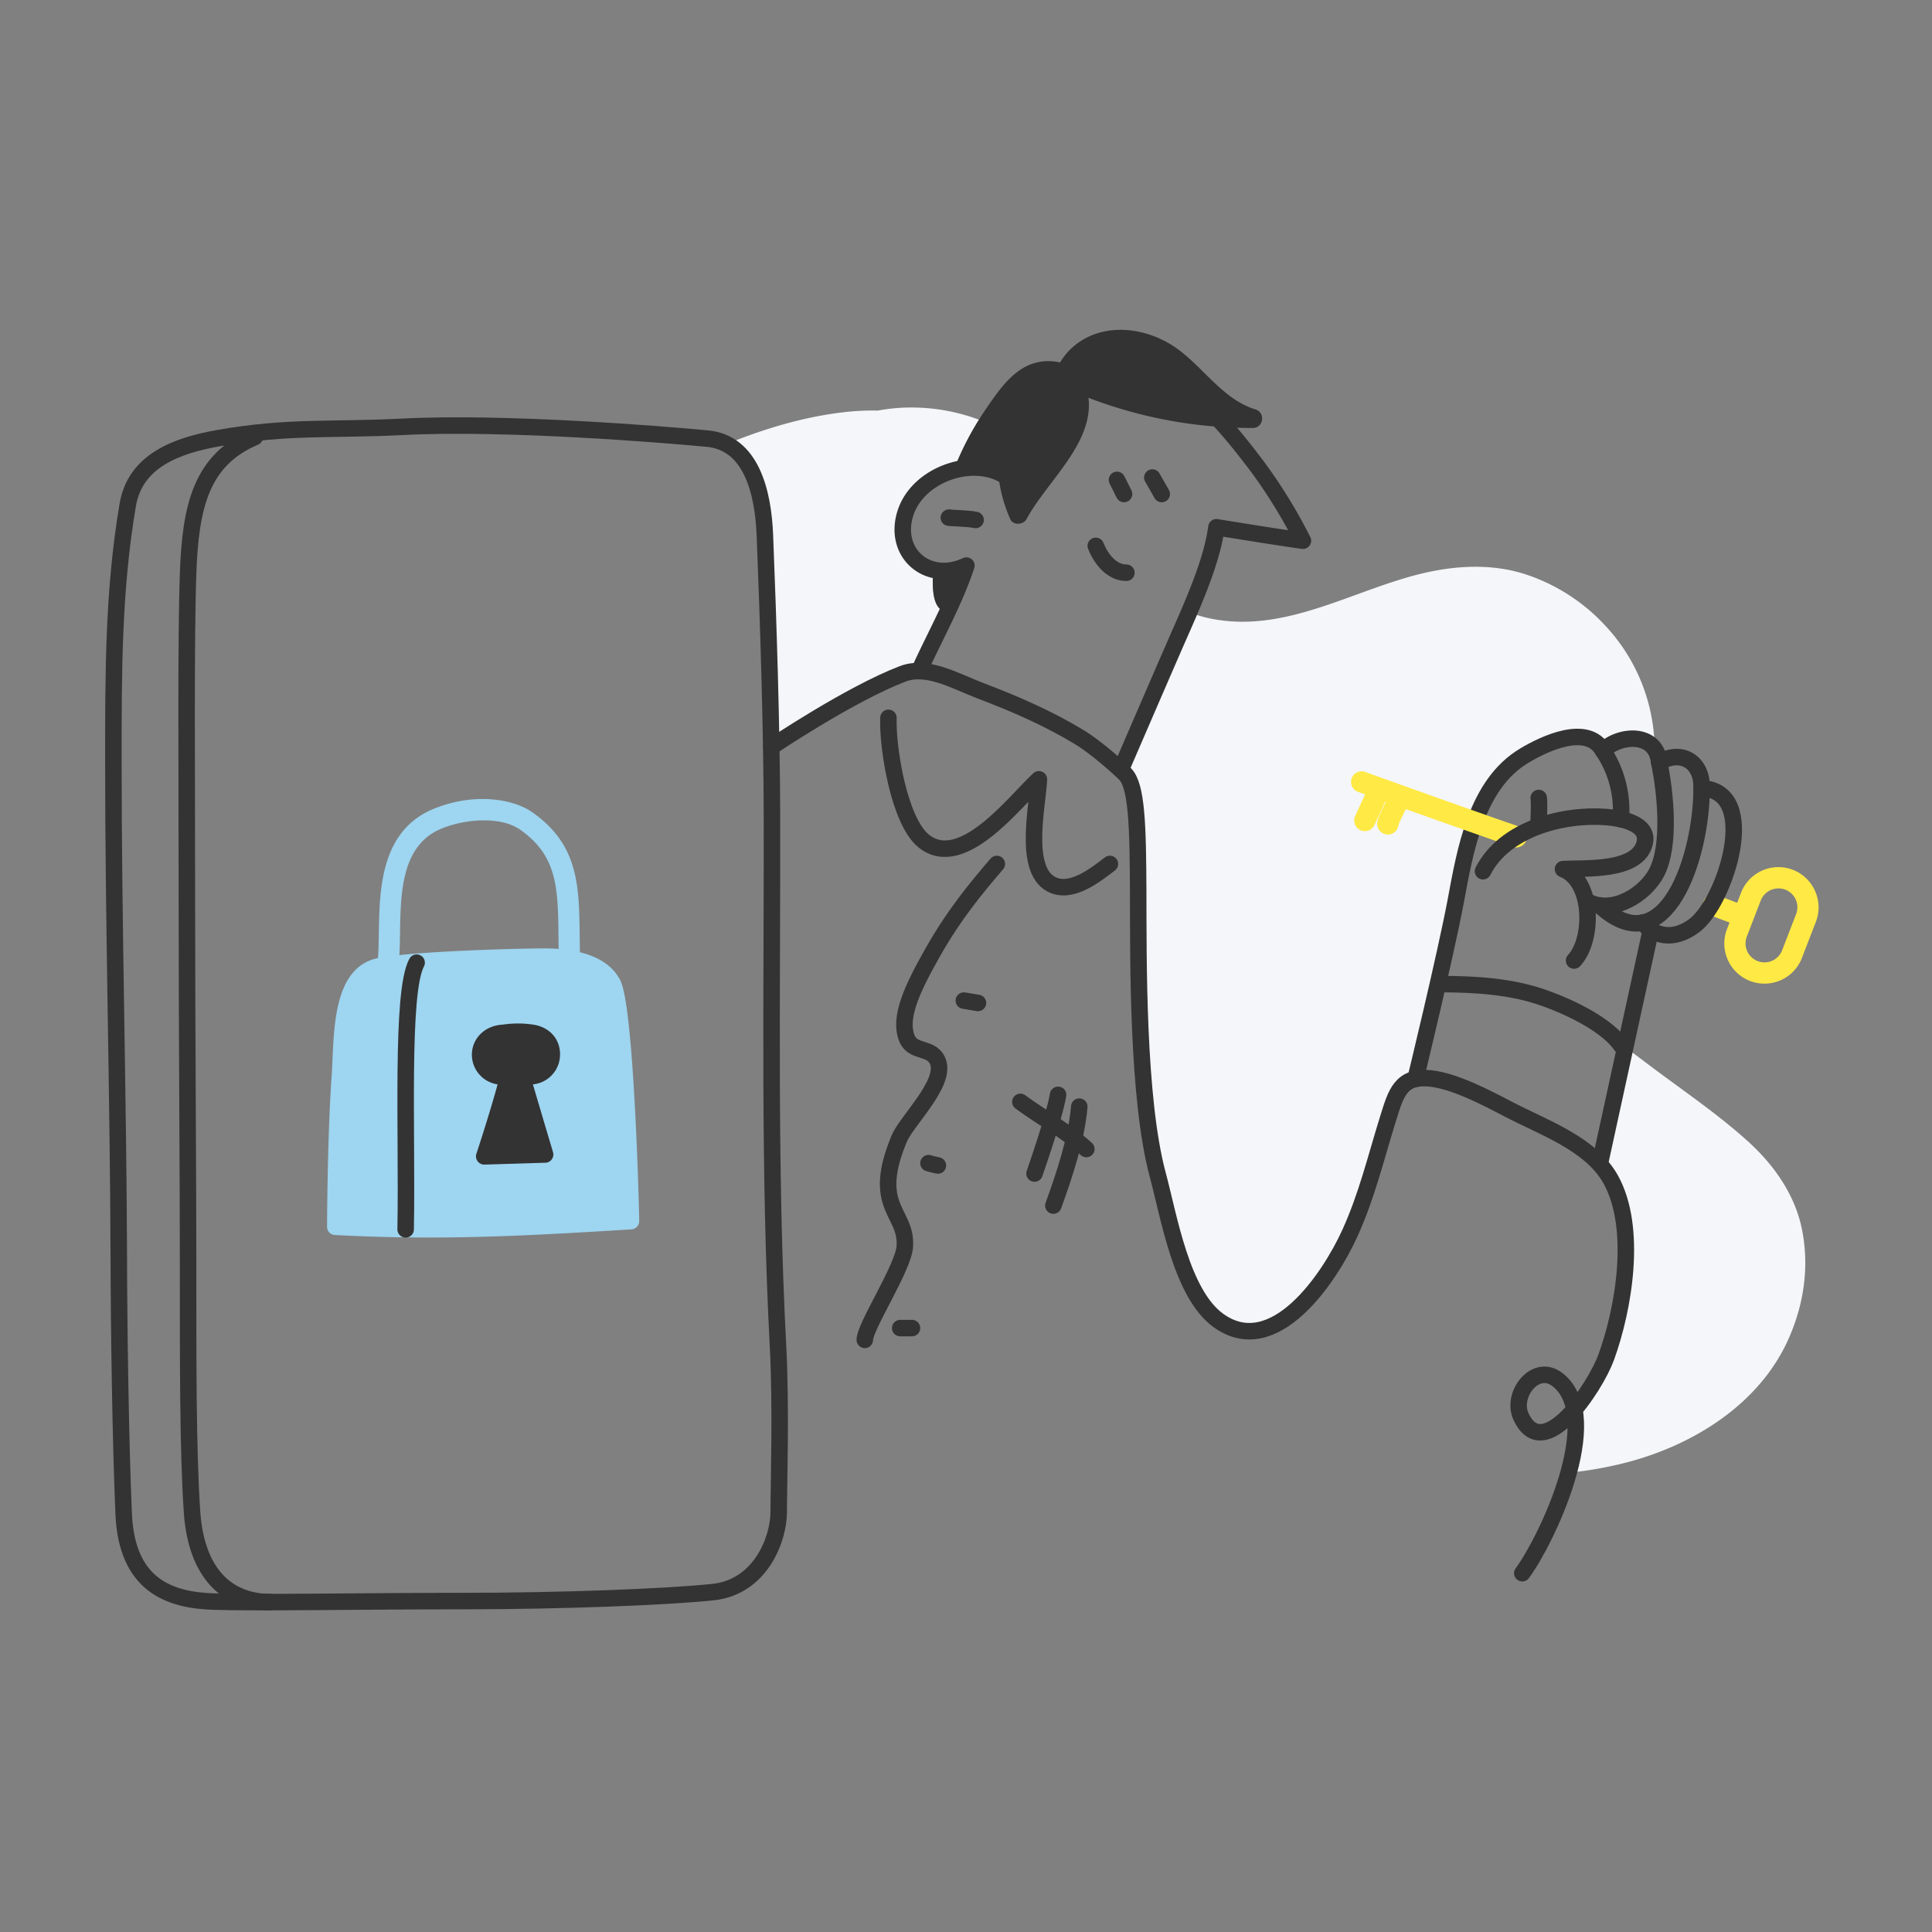 <svg xmlns="http://www.w3.org/2000/svg" viewBox="0 0 820 820"><rect x="0" y="0" width="820" height="820" fill="#808080" stroke="none"/><defs><style>.cls-1{fill:#f4f6f9;}.cls-2{fill:#ffe945;}.cls-3{fill:none;stroke:#333;stroke-linecap:round;stroke-linejoin:round;stroke-width:7px;}.cls-4{fill:#333;}.cls-5{fill:#9ed5f0;}</style></defs><g id="CHARACTERS"><g id="Unlock"><g id="BG"><path class="cls-1" d="M324.66,227.15c1.09,27.07,2.18,59.84,2.7,89.81h0s33.18-22.34,55.76-31a18.24,18.24,0,0,1,6.51-1.18l1.44-2.08c3.49-7.56,7.36-15.1,11-22.8-5.55-.78-6.1-7.94-6.13-12.91,0-1.73,0-3.47.1-5.2h0c-9.48-2.4-15.54-12.25-11.69-24.09,2.91-9,11.2-15.45,20.39-18a127.38,127.38,0,0,1,10.8-21.56,82.18,82.18,0,0,0-34.22-5,81,81,0,0,0-8.71,1.12,105.85,105.85,0,0,0-14.67.72c-17.09,2-33.62,7-49.6,13.5C320.39,194.7,324.05,211.75,324.66,227.15Z"/><path class="cls-1" d="M513.07,262.38a51.54,51.54,0,0,1-8.36-2.57c-2.48,5.8-5,11.37-7.16,16.38C491,291.25,476,326,476,326l-.29.74c.81.74,1.44,1.35,1.82,1.73,5,5,5.47,22,5.57,50s-.46,87.59,8.29,120.09c4.85,18,10.05,50.44,25.68,61.82,23.69,17.26,47.3-18.07,55.85-36.92,7.28-16,11.05-32.07,16.2-48.58,2.72-8.71,4.52-15.36,11.7-17,0,0,12.59-51.78,17.06-75.44,4-21.49,8.68-49.6,29.16-61.78,8.34-5,26.69-13.78,33.33-2.1,5.89-5.77,17.26-7.37,21.91-.71a77.48,77.48,0,0,0-20.87-52.22,80.14,80.14,0,0,0-33.68-21.79C633,239,617.2,240,602.33,243.7,572.91,251.09,544.51,269.19,513.07,262.38Z"/><path class="cls-1" d="M765,522.76c-2.79-15.22-11.86-28.16-23.17-38.38-12.86-11.63-27.5-21.5-41.34-31.91l-10.7-8.05-10.74,49.26-.12.4a35,35,0,0,1,4.73,6.55c11.34,20.58,5.49,54.81-2,75.39-2,5.43-7.31,14.94-13.5,22.15,1.49,7.76.19,17.3-2.46,26.9a161.92,161.92,0,0,0,25.41-4.55c28.33-7.56,56.17-25.06,68.23-52.79C765.57,553.47,767.85,538.12,765,522.76Z"/></g><g id="Character"><path class="cls-2" d="M770.39,378.23a17,17,0,0,0-31.47.76l-1.61,4.18c-2.07-.79-5-1.89-8.46-3.2a4.5,4.5,0,1,0-3.17,8.43l8.39,3.16L733,394.31a17,17,0,1,0,31.79,12.28l5.92-15.33A16.92,16.92,0,0,0,770.39,378.23ZM762.31,388l-5.91,15.32a8,8,0,0,1-15-5.79l5.91-15.32a8.06,8.06,0,0,1,7.51-5.14A8,8,0,0,1,762.31,388Z"/><path class="cls-3" d="M327.37,317s33.18-22.34,55.76-31c10.42-4,22.54,3.19,32.95,7.15,14.72,5.6,28.59,11.6,42,19.71,7.42,4.49,17.29,13.47,19.43,15.62,5,5,5.47,22,5.57,50s-.46,87.59,8.29,120.09c4.85,18,10.05,50.44,25.68,61.82,23.69,17.26,47.3-18.07,55.85-36.92,7.28-16,11.05-32.07,16.2-48.58,3.38-10.82,5.33-18.48,18-17.17,10.24,1.06,24,8.27,33,13,14.64,7.73,35.14,14.6,43.61,30,11.34,20.57,5.49,54.8-2,75.38-4.51,12.4-26.6,46.15-36.2,25-4.19-9.22,6.24-22.9,15.65-15.45,20.36,16.12-5.09,68.68-15.06,82.07"/><path class="cls-3" d="M377.08,304.68c-.47,12.42,4.43,43.72,14.95,52.25,16.34,13.24,39.05-17.22,48.92-26.17-.49,10.92-6.78,37.95,5.13,44.47,8.45,4.62,19-4,25-8.55"/><path class="cls-3" d="M423.08,366.68C414,377.26,404.86,388.36,396,404s-14.72,28.05-11,36.89c2.65,6.25,10.78,3.12,13.16,9.94,3.25,9.3-13.5,25-16.6,32.63-3.56,8.75-6.18,18-3.52,26.46,2.24,7.09,6.45,10.83,6,19-.44,8.93-17,34-17,39.77"/><line class="cls-3" x1="409.08" y1="424.68" x2="415.08" y2="425.68"/><path class="cls-3" d="M394.08,493.68c1.4.4,2.55.69,4,1"/><path class="cls-3" d="M382.08,563.68h5"/><path class="cls-3" d="M433.08,467.68c9.35,6.86,19.48,12.26,28,20"/><path class="cls-3" d="M458.08,469.68c-1.17,13.67-6.26,28.94-11,42"/><path class="cls-3" d="M449.08,464.68c-1.36,8.76-10,33.41-10,33.41"/><path class="cls-3" d="M600.8,457.9s12.59-51.78,17.06-75.44c4-21.49,8.68-49.6,29.16-61.78,8.34-5,26.69-13.78,33.33-2.1,7.19-7.05,22.6-7.89,23.87,5,9.33-5.6,18.35-.3,18,11,25.44,1.14,9.84,48.53-3,58.19-9.25,6.94-17.33,4.38-22-1.17"/><line class="cls-3" x1="679.08" y1="493.68" x2="700.65" y2="394.74"/><path class="cls-3" d="M611.08,417.68c15.69,0,30.58,1.06,44,5.78s27.51,12.29,33,20.29"/><path class="cls-3" d="M653.08,338.68c.4,3.47-.14,9.15,0,11"/><path class="cls-3" d="M680.35,318.58a45.38,45.38,0,0,1,7.56,29.12"/><path class="cls-3" d="M704.22,323.58c2.8,13.65,4.81,35.48-1.14,46.84-4.83,9.21-18.62,17.89-29.15,12.26"/><path class="cls-3" d="M722.22,334.6c0,29-15.28,75.49-43.14,49.82"/><path class="cls-2" d="M645,350.91c-26.8-9.29-65-23.07-65.38-23.21a4.5,4.5,0,1,0-3.05,8.46l2.8,1-4.18,9.19a4.51,4.51,0,0,0,2.24,6,4.4,4.4,0,0,0,1.86.41,4.51,4.51,0,0,0,4.1-2.64l4.48-9.86.3.1c-4.31,8.51-4.11,9.66-3,11.61a4.51,4.51,0,0,0,3.9,2.24,4.38,4.38,0,0,0,2.25-.61,4.48,4.48,0,0,0,2.23-3.48c.41-1.12,1.73-3.9,3.15-6.69,13.34,4.77,31,11,45.33,16a4.5,4.5,0,1,0,3-8.5Z"/><path class="cls-3" d="M391.08,282.68c6.42-13.91,14.16-27.75,19.09-42.63-16.26,7.72-31.4-5.25-25.84-22.37,5.2-16,27.52-24.09,41.55-16.15,5.67-19.07,21-44.42,42.2-46.85,28.72-3.29,49.43,22.15,64.92,42.44a218.37,218.37,0,0,1,20,32.38c-10.73-1.48-36.71-5.72-36.71-5.72-2.16,16.42-12.07,37-18.72,52.41C491,291.25,476,326,476,326"/><path class="cls-3" d="M465.08,231.68c2,5.1,6.49,11.41,13,11.41"/><line class="cls-3" x1="474.08" y1="203.68" x2="477.08" y2="209.68"/><line class="cls-3" x1="489.08" y1="202.68" x2="493.08" y2="209.68"/><path class="cls-3" d="M414.08,220.68c-2.82-.7-13.5-.89-11-1"/><path class="cls-4" d="M396,241.77c-.07,1.73-.11,3.47-.1,5.2,0,5,.58,12.13,6.13,12.91a180.89,180.89,0,0,0,8.12-19.83A20.83,20.83,0,0,1,396,241.77Z"/><path class="cls-4" d="M532.86,173.77c-15.08-4.63-23.38-20.24-36.65-28-12.95-7.56-30.24-8.58-41.72,2.3a26.84,26.84,0,0,0-3.52,4.15c-.48.7-.8,1.22-1.1,1.62a21.25,21.25,0,0,0-15,2c-7.13,3.91-12.31,11.73-16.78,18.3a126.91,126.91,0,0,0-13.39,25.55,28.87,28.87,0,0,1,18.93.76,62.56,62.56,0,0,0,5.15,19.88c1.23,2.77,5.58,2.46,6.91,0,8.68-16.1,28.6-32.16,26.29-51.49a193,193,0,0,0,69.79,12.8C536.36,181.6,537.16,175.08,532.86,173.77Z"/><path class="cls-3" d="M302.51,675.75c-20.41,2.12-65,3.79-106,3.79s-86.69.82-105.71.23-37-7-38.31-37.23-2-78.25-2.07-108.49c-.22-70.42-2.3-140.74-2.3-211.29,0-36.82-.06-72.35,6.11-108.53,3.22-18.89,21.13-25.23,38.6-28.29,29.87-5.23,47.66-3.24,78.05-4.79,43.76-2.24,110.66,3.25,129.31,5s23.71,22.56,24.45,41c1.46,36.27,2.93,82.79,3,119.08.16,74.87-1.38,150.67,2.58,225.27,1.38,26.18.29,58.9.29,70.25S322.93,673.64,302.51,675.75Z"/><path class="cls-3" d="M108.18,185.5c-22.67,9.59-27.31,29.15-28.33,57.55s-.53,83.9-.53,139.3.52,116.69.52,155.71-.11,77.83,1.67,103.69S96.16,679.92,114.85,680"/><path class="cls-5" d="M269.56,471.44c-2.57-48.81-5.55-54.1-6.67-56.1-3.47-6.16-9.84-9.47-16.75-11.18q-.06-3.29-.09-6.41c-.25-21.89-.44-39.18-20.13-53-8-5.64-24.54-8.5-41.78-1.49-22.67,9.24-23.07,34.42-23.36,52.81-.06,3.83-.11,7.47-.37,10.58l-.75.16c-16.85,4-17.83,26.44-18.54,42.84-.11,2.64-.22,5.13-.38,7.38-1.79,25-1.93,63.26-1.93,63.64a3.5,3.5,0,0,0,3.32,3.51c14,.74,27,1.07,39.89,1.07,27.22,0,53.59-1.46,86-3.47a3.49,3.49,0,0,0,3.28-3.57C271.34,518,270.81,495.22,269.56,471.44Zm-99.78-75.21c.28-17.63.6-37.62,17.76-44.61,10-4.06,25-5.25,33.22.52,15.9,11.14,16.06,24.9,16.29,45.71,0,1.6,0,3.24.06,4.91-2-.16-4-.23-5.82-.23-10.17,0-43.21.9-61.77,2.84C169.68,402.52,169.73,399.44,169.78,396.23Z"/><path class="cls-3" d="M176.83,408.59c-6.8,12.6-3.91,72.3-4.66,113.19"/><path class="cls-4" d="M226.18,460.24a12.73,12.73,0,0,0,11.52-12.75c0-6.63-4.53-11.58-11.43-12.61a43.12,43.12,0,0,0-12.42-.06l-1.23.12c-7.19.67-12.38,6.06-12.34,12.8a12.75,12.75,0,0,0,10.92,12.5c-3.49,12.78-8.93,29.24-9,29.44a3.51,3.51,0,0,0,3.32,4.61h.11l25.83-.79a3.49,3.49,0,0,0,3.25-4.5C234.65,488.78,229.83,472.66,226.18,460.24Z"/><path class="cls-3" d="M668.08,407.68c8.24-8.69,8.37-33.62-4.7-38.8,9.18-.57,31.94,1.28,34.71-11.25,1.78-8-9.81-10.37-16.48-10.86-18.67-1.38-43.22,5.24-52.18,23"/></g></g></g></svg>